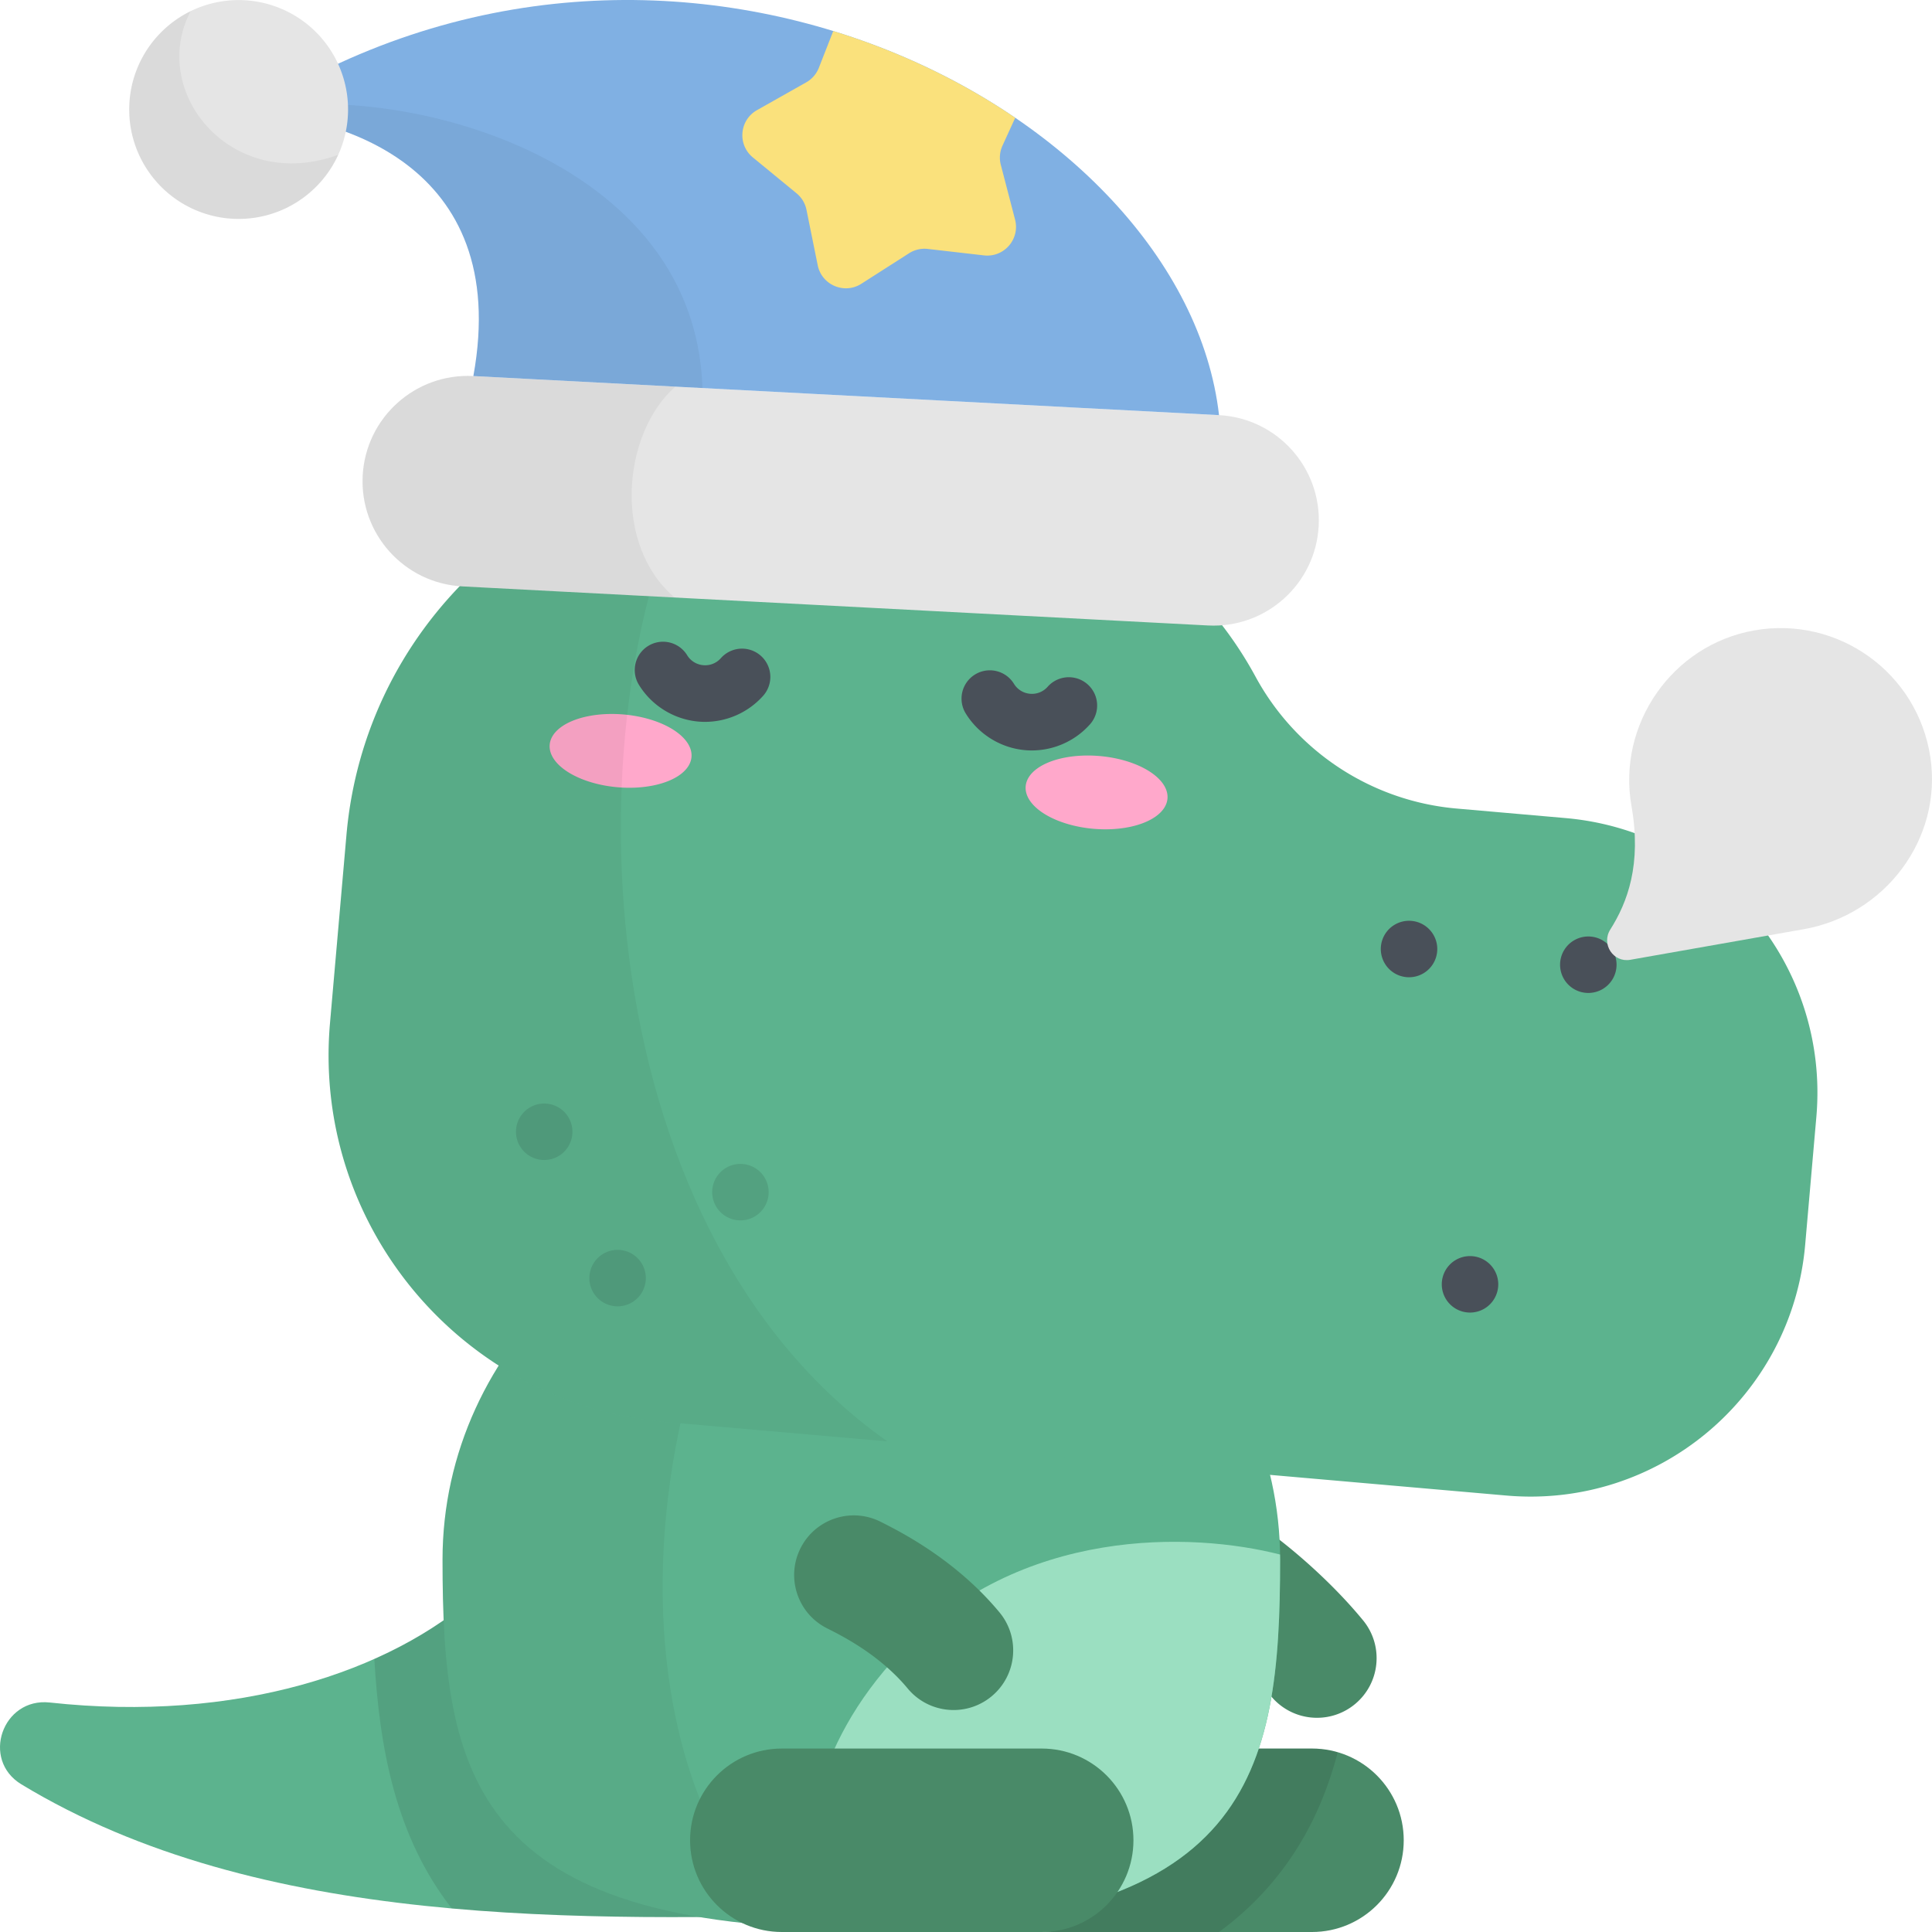 <?xml version="1.0" standalone="no"?><!DOCTYPE svg PUBLIC "-//W3C//DTD SVG 1.1//EN" "http://www.w3.org/Graphics/SVG/1.1/DTD/svg11.dtd"><svg class="icon" width="200px" height="200.00px" viewBox="0 0 1024 1024" version="1.1" xmlns="http://www.w3.org/2000/svg"><path d="M695.39 1024h-137.754c-26.852 0-48.618-21.766-48.618-48.618s21.766-48.618 48.618-48.618h137.754c26.852 0 48.618 21.766 48.618 48.618S722.242 1024 695.39 1024z" fill="#498A68" /><path d="M695.39 926.764h-137.754c-26.852 0-48.618 21.766-48.618 48.618S530.784 1024 557.636 1024h88.46c10.276-7.522 19.412-15.972 27.462-25.392 18.034-21.1 28.91-44.844 35.46-69.87a48.508 48.508 0 0 0-13.628-1.974z" opacity=".1" /><path d="M698.046 910.464a31.54 31.54 0 0 1-24.444-11.552c-15.532-18.922-35.726-34.514-41.326-38.052-14.754-9.324-19.156-28.844-9.83-43.596 9.324-14.754 28.84-19.158 43.596-9.83 11.438 7.23 36.87 27.57 56.412 51.376 11.074 13.49 9.114 33.404-4.376 44.478a31.468 31.468 0 0 1-20.032 7.176z" fill="#498A68" /><path d="M454.534 1014.586c-147.43 3.496-317.096 7.518-443.184-68.836-21.576-13.066-10.06-46.132 15.014-43.386 98.672 10.798 180.702-16.198 226.852-57.874l201.318 170.096z" fill="#5CB38E" /><path d="M198.396 879.266c2.76 47.044 11.102 93.87 41.052 132.26 72.064 6.45 146.016 4.698 215.088 3.06l-201.32-170.096c-14.794 13.358-33.288 25.194-54.82 34.776z" opacity=".1" /><path d="M678.486 826.642c0 113.502-15.418 195.63-221.968 195.63s-221.968-82.128-221.968-195.63 99.378-205.514 221.968-205.514c122.59 0.002 221.968 92.012 221.968 205.514z" fill="#5CB38E" /><path d="M678.486 826.642c0-0.904-0.024-1.804-0.038-2.706-46.232-11.864-137.936-15.316-201.75 52.504-46.502 49.42-53.232 102.75-48.244 145.284 8.94 0.362 18.286 0.548 28.064 0.548 206.552 0 221.968-82.128 221.968-195.63z" fill="#9BDFC1" /><path d="M414.378 624.844c-102.436 18.23-179.83 101.638-179.83 201.798 0 105.096 13.244 183.284 179.18 194.288-92.13-93.514-74.31-286.6 0.65-396.086z" opacity=".05" /><path d="M665.454 358.644a204.712 204.712 0 0 0-162.106-106.33l-84.15-7.362c-119.636-10.466-225.106 78.032-235.574 197.67l-8.714 99.594c-9.394 107.372 70.034 202.032 177.406 211.424l446.078 39.026c80.436 7.038 151.346-52.464 158.384-132.9l5.93-67.782c7.038-80.436-52.464-151.346-132.9-158.384l-57.786-5.056a134.57 134.57 0 0 1-106.568-69.9z" fill="#5CB38E" /><path d="M288.44 599.86m-14.966 0a14.966 14.966 0 1 0 29.932 0 14.966 14.966 0 1 0-29.932 0Z" opacity=".1" /><path d="M392.44 631.86m-14.966 0a14.966 14.966 0 1 0 29.932 0 14.966 14.966 0 1 0-29.932 0Z" opacity=".1" /><path d="M327.34 677.42m-14.966 0a14.966 14.966 0 1 0 29.932 0 14.966 14.966 0 1 0-29.932 0Z" opacity=".1" /><path d="M327.241 417.249a37.72 19.35 5.003 1 0 3.375-38.553 37.72 19.35 5.003 1 0-3.375 38.553Z" fill="#FFA8CB" /><path d="M582.897 400.722a37.72 19.35 5.003 1 0-3.375 38.553 37.72 19.35 5.003 1 0 3.375-38.553Z" fill="#FFA8CB" /><path d="M373.672 382.6c-1.178 0-2.36-0.05-3.544-0.156-12.914-1.128-24.684-8.404-31.482-19.458a15 15 0 0 1 4.92-20.634 15 15 0 0 1 20.634 4.92 11.08 11.08 0 0 0 8.542 5.288 11.076 11.076 0 0 0 9.332-3.722 15 15 0 1 1 22.44 19.912 41.38 41.38 0 0 1-30.842 13.85zM546.884 397.754c-1.178 0-2.36-0.05-3.544-0.156-12.916-1.128-24.686-8.404-31.484-19.462a15 15 0 0 1 25.558-15.71 11.064 11.064 0 0 0 8.54 5.284 11.064 11.064 0 0 0 9.332-3.724 15 15 0 0 1 22.44 19.912 41.368 41.368 0 0 1-30.842 13.856z" fill="#495059" /><path d="M746.82 503m-14.964 0a14.964 14.964 0 1 0 29.928 0 14.964 14.964 0 1 0-29.928 0Z" fill="#495059" /><path d="M779.14 680.72m-14.966 0a14.966 14.966 0 1 0 29.932 0 14.966 14.966 0 1 0-29.932 0Z" fill="#495059" /><path d="M841.84 511.32m-14.966 0a14.966 14.966 0 1 0 29.932 0 14.966 14.966 0 1 0-29.932 0Z" fill="#495059" /><path d="M370.604 246.116c-98.388 13.446-177.96 93.41-186.98 196.506l-8.714 99.596c-9.394 107.372 70.034 202.03 177.406 211.424l117.972 10.322c-163.062-114.998-168.142-392.334-99.684-517.848z" opacity=".05" /><path d="M640.27 331.512L245.052 310.8c-30.786-1.614-54.434-27.878-52.822-58.664 1.614-30.786 27.878-54.434 58.664-52.82l395.216 20.712c30.786 1.614 54.434 27.878 52.822 58.664-1.612 30.786-27.876 54.434-58.662 52.82z" fill="#E5E5E5" /><path d="M357.984 204.928l-107.088-5.612c-30.786-1.614-57.05 22.036-58.664 52.822-1.614 30.786 22.036 57.05 52.822 58.664l112.532 5.898c-33.156-28.14-27.638-87.296 0.398-111.772z" opacity=".05" /><path d="M646.112 220.028C627.49 57.37 355.596-84.466 131.998 59.798c44.13 1.478 139.59 25.532 118.898 139.518l395.216 20.712z" fill="#80B0E3" /><path d="M250.896 199.316l121.404 6.362c-4.066-128.656-174.518-164.462-240.302-145.88 44.13 1.478 139.59 25.532 118.898 139.518z" opacity=".05" /><path d="M126.48 58.04m-57.996 0a57.996 57.996 0 1 0 115.992 0 57.996 57.996 0 1 0-115.992 0Z" fill="#E5E5E5" /><path d="M101.022 5.918c-18.296 8.956-31.324 27.292-32.466 49.078-1.676 31.986 22.894 59.274 54.882 60.952 24.512 1.284 46.25-12.852 55.832-33.92C122.902 102.678 78.514 48.996 101.022 5.918z" opacity=".05" /><path d="M399.03 83.436l23.158 19.022a15.244 15.244 0 0 1 5.264 8.75l5.95 29.372c2.126 10.494 14.126 15.582 23.148 9.814l25.246-16.148a15.24 15.24 0 0 1 9.95-2.302l29.774 3.418c10.638 1.222 19.184-8.62 16.486-18.982l-7.554-29.002a15.242 15.242 0 0 1 0.886-10.174l6.746-14.766c-28.398-19.332-61.062-35.11-96.446-45.97l-7.632 19.474a15.238 15.238 0 0 1-6.696 7.71l-26.096 14.734c-9.328 5.268-10.46 18.254-2.184 25.05z" fill="#FAE17C" /><path d="M505.428 906.348c-9.08 0-18.092-3.894-24.342-11.43-14.692-17.716-34.502-27.722-41.96-31.488l-0.896-0.454c-15.564-7.896-21.782-26.914-13.886-42.478 7.896-15.564 26.916-21.782 42.48-13.886l0.802 0.404c9.65 4.874 39.016 19.708 62.11 47.556 11.142 13.434 9.284 33.356-4.15 44.498a31.48 31.48 0 0 1-20.158 7.278z" fill="#498A68" /><path d="M956.038 492.498l-91.942 16.212c-9.022 1.592-15.508-8.274-10.618-16.022 9.072-14.372 16.72-34.424 11.226-65.584-7.586-43.024 21.45-85.28 65.104-92.976 44.39-7.828 86.688 22.446 93.338 67.33 6.412 43.26-24.04 83.446-67.108 91.04z" fill="#E5E5E5" /><path d="M552.132 1024h-137.754c-26.852 0-48.618-21.766-48.618-48.618s21.766-48.618 48.618-48.618h137.754c26.852 0 48.618 21.766 48.618 48.618S578.984 1024 552.132 1024z" fill="#498A68" /></svg>